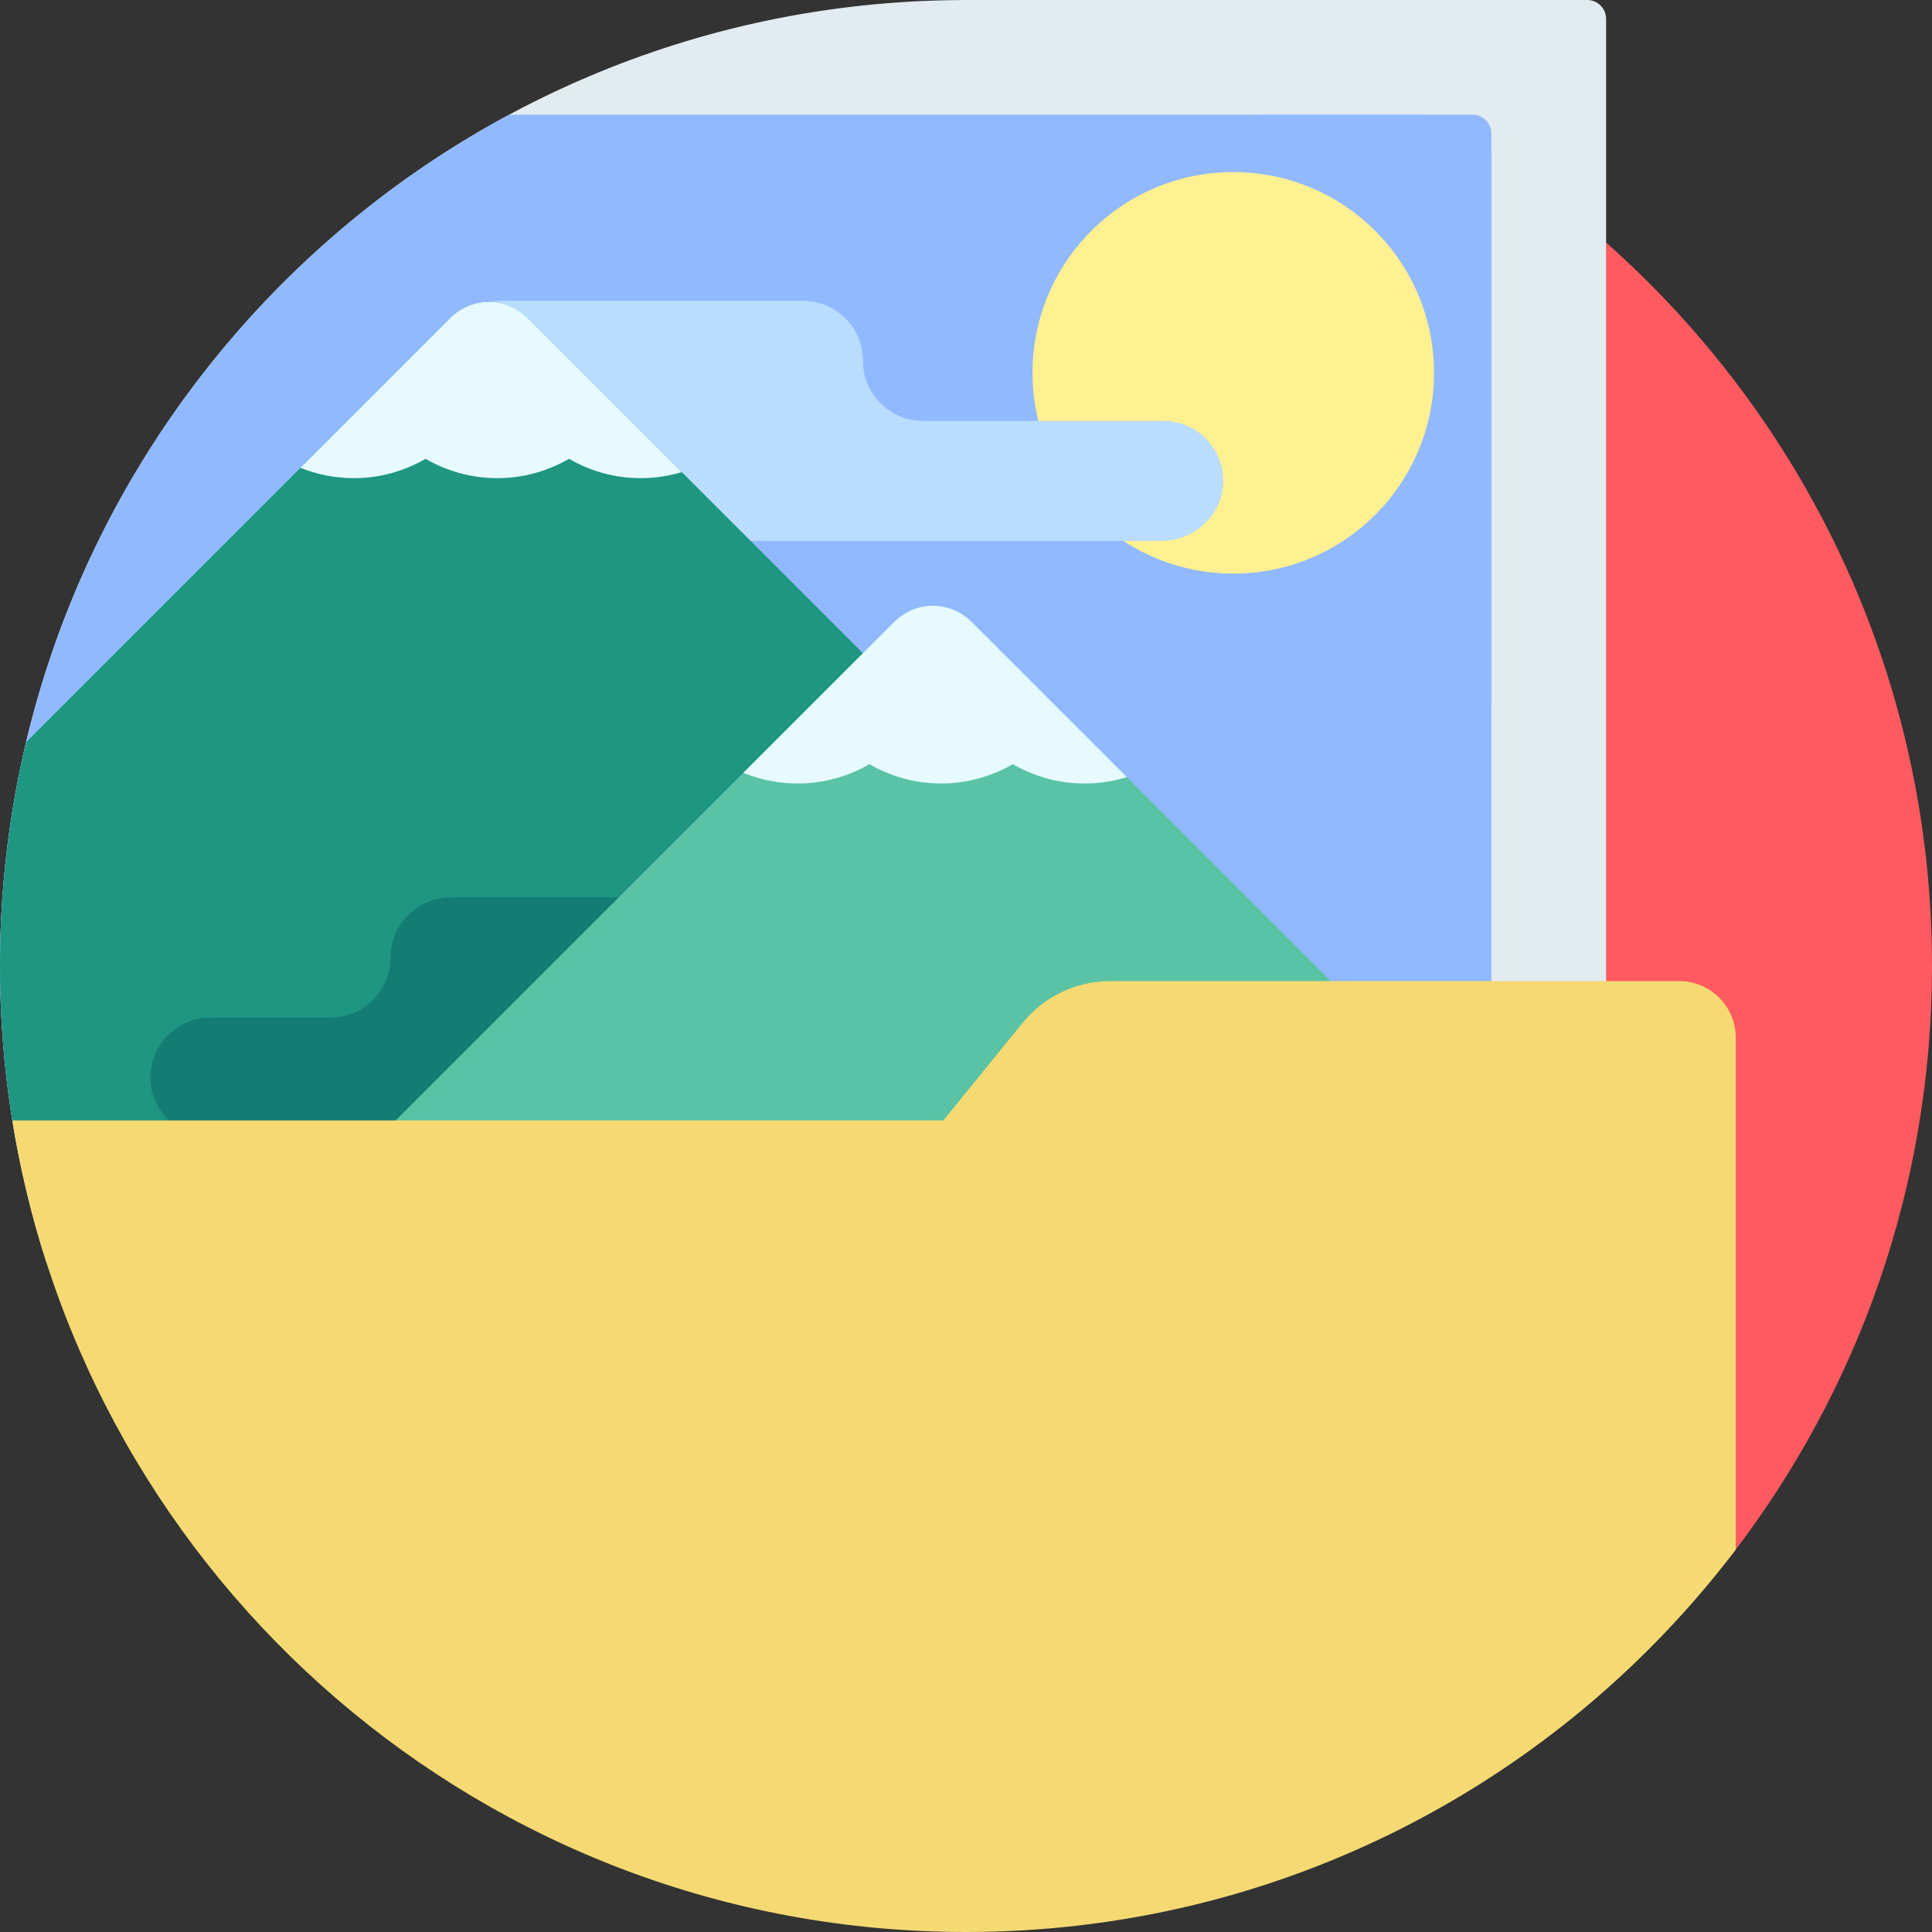 <?xml version="1.0" encoding="iso-8859-1"?>
<!-- Generator: Adobe Illustrator 19.0.0, SVG Export Plug-In . SVG Version: 6.00 Build 0)  -->
<svg version="1.1" id="Capa_1" xmlns="http://www.w3.org/2000/svg" xmlns:xlink="http://www.w3.org/1999/xlink" x="0px" y="0px"
	 viewBox="0 0 512 512" style="enable-background:new 0 0 512 512;" xml:space="preserve">
<rect x="0" y="0" width="512" height="512" fill="#333333" stroke="none"/>
<path style="fill:#FF5A5F;" d="M410,270V51.495C471.948,98.219,512,172.429,512,256c0,58.622-19.717,112.628-52.867,155.779
	c-2.965,3.859-9.133,1.782-9.133-3.085V270H410z"/>
<path style="fill:#E1EBF0;" d="M425.636,5v59.293V105v224.428c0,2.761-2.239,5-5,5H12.257C4.309,309.71,0,283.36,0,256
	C0,114.997,113.999,0.632,254.856,0.014C254.905,0.013,254.951,0,255,0h165.636C423.398,0,425.636,2.239,425.636,5z"/>
<g>
	<path style="fill:#91B9FF;" d="M395.234,41.155v257.871c0,2.761-2.239,5-5,5H4.518C1.564,288.468,0,272.418,0,256
		C0,158.42,54.602,73.6,134.914,30.403h242.172C383.294,33.742,389.346,37.332,395.234,41.155z"/>
	<path style="fill:#91B9FF;" d="M390.234,190H335c-2.761,0-5-2.239-5-5V35.403c0-2.761,2.239-5,5-5h55.234c2.761,0,5,2.239,5,5V185
		C395.234,187.761,392.995,190,390.234,190z"/>
</g>
<path style="fill:#FFF091;" d="M326.828,45.604c29.384,0,53.205,23.82,53.205,53.205s-23.82,53.205-53.205,53.205
	c-29.384,0-53.205-23.82-53.205-53.205S297.444,45.604,326.828,45.604z"/>
<path style="fill:#B9DCFF;" d="M117.381,96.678c-0.6-9.266,6.738-16.968,15.875-16.968h79.545c8.786,0,15.909,7.123,15.909,15.909
	l0,0c0,8.786,7.123,15.909,15.909,15.909h63.636c9.137,0,16.475,7.702,15.875,16.968c-0.548,8.456-7.946,14.85-16.42,14.85H180.983
	c-8.786,0-15.909-7.123-15.909-15.909l0,0c0-8.786-7.123-15.909-15.909-15.909H133.8
	C125.327,111.528,117.928,105.134,117.381,96.678z"/>
<path style="fill:#1E9682;" d="M363.775,308.205H25c-0.254,0-3.999-0.019-9.435-0.056c-6.05-0.041-11.194-4.436-12.174-10.406
	C1.162,284.159,0,270.216,0,256c0-20.421,2.405-40.278,6.922-59.318L119.374,84.23c5.641-5.641,14.786-5.641,20.427,0
	L363.775,308.205z"/>
<path style="fill:#147D73;" d="M198.394,269.662H183.03c-8.786,0-15.909,7.123-15.909,15.909l0,0
	c0,8.786-7.123,15.909-15.909,15.909h-94.91c-8.473,0-15.872-6.394-16.42-14.85c-0.6-9.266,6.738-16.968,15.875-16.968h31.818
	c8.786,0,15.909-7.123,15.909-15.909l0,0c0-8.786,7.123-15.909,15.909-15.909h79.545c9.137,0,16.475,7.702,15.875,16.968
	C214.267,263.268,206.868,269.662,198.394,269.662z"/>
<path style="fill:#5AC3A5;" d="M237.025,164.77c5.641-5.641,14.786-5.641,20.427,0l117.38,117.38v14.275
	c0,4.198-3.403,7.601-7.601,7.601H97.769L237.025,164.77z"/>
<path style="fill:#E6FAFF;" d="M139.8,84.23l40.891,40.891c-3.454,1.032-7.11,1.595-10.9,1.595c-6.93,0-13.407-1.885-19.002-5.126
	c-5.594,3.241-12.071,5.126-19.002,5.126c-6.93,0-13.407-1.885-19.002-5.126c-5.594,3.241-12.071,5.126-19.002,5.126
	c-5.007,0-9.783-0.978-14.16-2.737l39.749-39.749C125.015,78.59,134.16,78.59,139.8,84.23z M257.451,164.771
	c-5.641-5.641-14.786-5.641-20.427,0L196.995,204.8c4.443,1.821,9.303,2.833,14.402,2.833c6.93,0,13.407-1.885,19.002-5.126
	c5.594,3.241,12.071,5.126,19.002,5.126c6.93,0,13.407-1.885,19.002-5.126c5.594,3.241,12.071,5.126,19.002,5.126
	c3.907,0,7.675-0.591,11.223-1.686L257.451,164.771z"/>
<path style="fill:#F5DA73;" d="M256,512C128.549,512,22.867,418.857,3.272,296.931H250l20.996-25.846
	c5.697-7.013,14.25-11.084,23.285-11.084H445c8.284,0,15,6.716,15,15v135.658C413.248,472.23,339.273,512,256,512z"/>
<g>
</g>
<g>
</g>
<g>
</g>
<g>
</g>
<g>
</g>
<g>
</g>
<g>
</g>
<g>
</g>
<g>
</g>
<g>
</g>
<g>
</g>
<g>
</g>
<g>
</g>
<g>
</g>
<g>
</g>
</svg>
